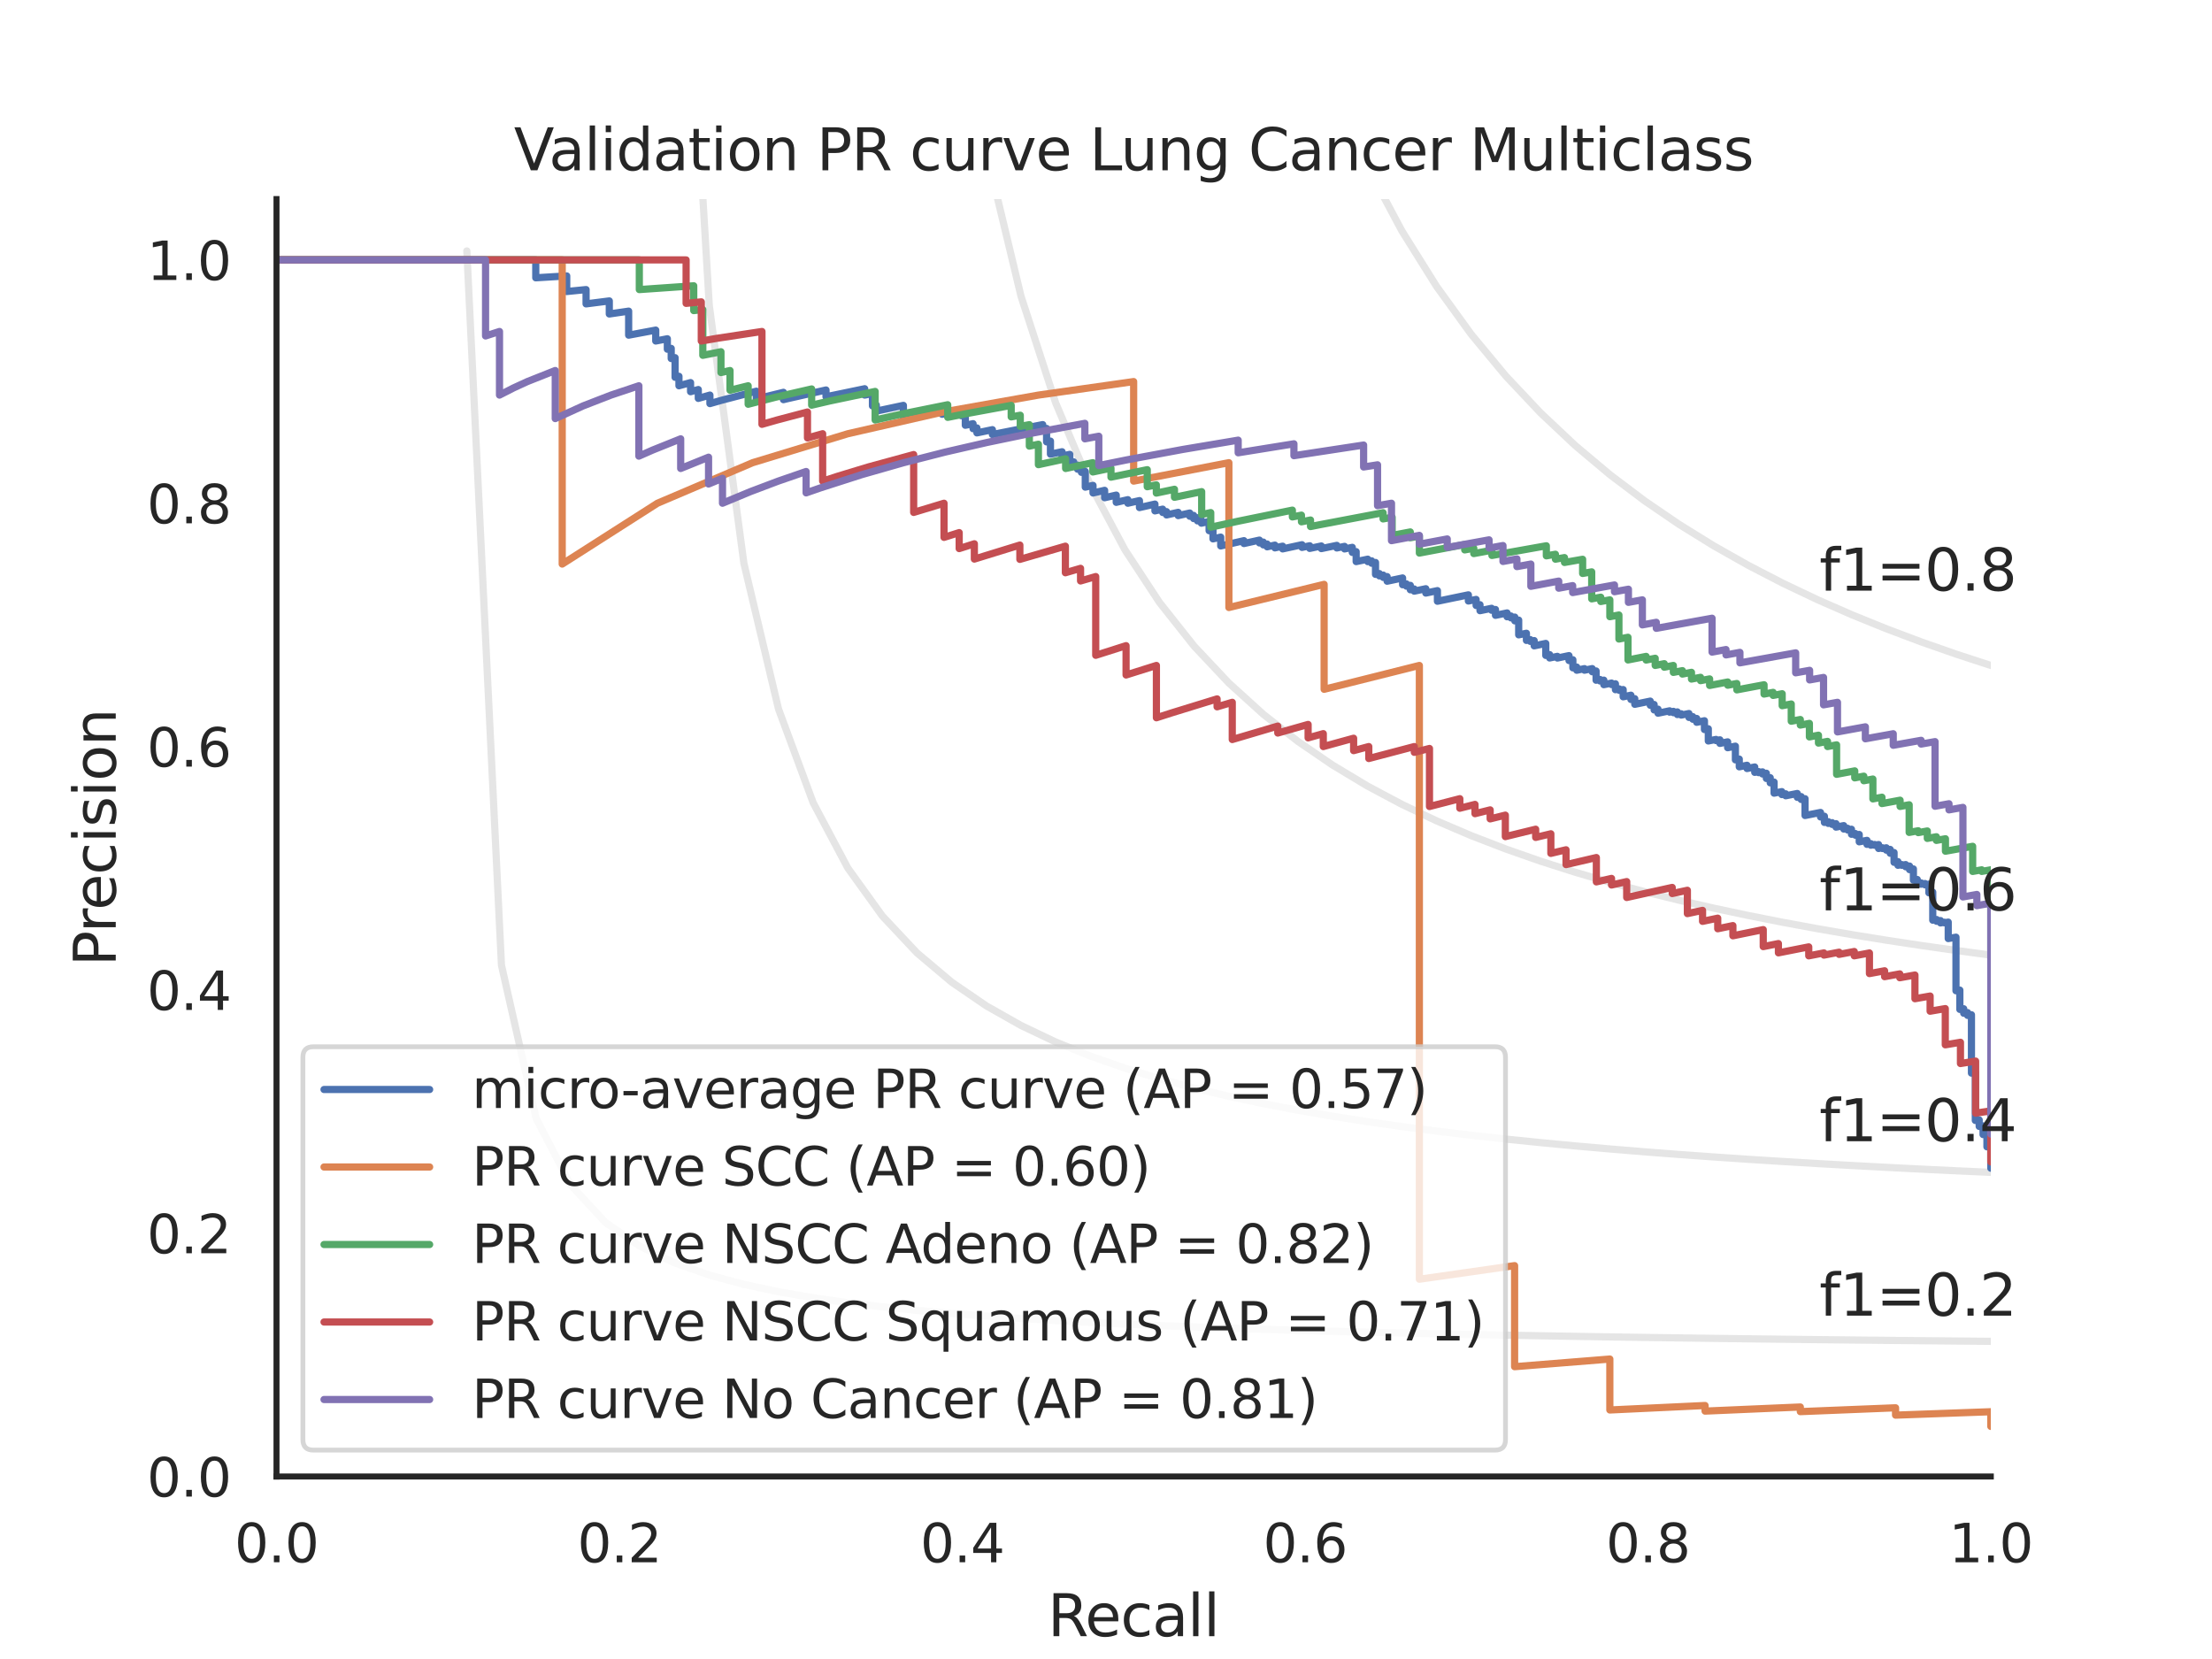 <?xml version="1.0" encoding="utf-8" standalone="no"?>
<!DOCTYPE svg PUBLIC "-//W3C//DTD SVG 1.1//EN"
  "http://www.w3.org/Graphics/SVG/1.1/DTD/svg11.dtd">
<svg xmlns:xlink="http://www.w3.org/1999/xlink" width="460.8pt" height="345.6pt" viewBox="0 0 460.8 345.6" xmlns="http://www.w3.org/2000/svg" version="1.1">
 <defs>
  <style type="text/css">*{stroke-linejoin: round; stroke-linecap: butt}</style>
 </defs>
 <g id="figure_1">
  <g id="patch_1">
   <path d="M 0 345.6 
L 460.8 345.6 
L 460.8 0 
L 0 0 
z
" style="fill: #ffffff"/>
  </g>
  <g id="axes_1">
   <g id="patch_2">
    <path d="M 57.6 307.584 
L 414.72 307.584 
L 414.72 41.472 
L 57.6 41.472 
z
" style="fill: #ffffff"/>
   </g>
   <g id="matplotlib.axis_1">
    <g id="xtick_1">
     <g id="text_1">
      <!-- 0.0 -->
      <g style="fill: #262626" transform="translate(48.853 325.442) scale(0.11 -0.11)">
       <defs>
        <path id="DejaVuSans-30" d="M 2034 4250 
Q 1547 4250 1301 3770 
Q 1056 3291 1056 2328 
Q 1056 1369 1301 889 
Q 1547 409 2034 409 
Q 2525 409 2770 889 
Q 3016 1369 3016 2328 
Q 3016 3291 2770 3770 
Q 2525 4250 2034 4250 
z
M 2034 4750 
Q 2819 4750 3233 4129 
Q 3647 3509 3647 2328 
Q 3647 1150 3233 529 
Q 2819 -91 2034 -91 
Q 1250 -91 836 529 
Q 422 1150 422 2328 
Q 422 3509 836 4129 
Q 1250 4750 2034 4750 
z
" transform="scale(0.016)"/>
        <path id="DejaVuSans-2e" d="M 684 794 
L 1344 794 
L 1344 0 
L 684 0 
L 684 794 
z
" transform="scale(0.016)"/>
       </defs>
       <use xlink:href="#DejaVuSans-30"/>
       <use xlink:href="#DejaVuSans-2e" x="63.623"/>
       <use xlink:href="#DejaVuSans-30" x="95.41"/>
      </g>
     </g>
    </g>
    <g id="xtick_2">
     <g id="text_2">
      <!-- 0.2 -->
      <g style="fill: #262626" transform="translate(120.277 325.442) scale(0.11 -0.11)">
       <defs>
        <path id="DejaVuSans-32" d="M 1228 531 
L 3431 531 
L 3431 0 
L 469 0 
L 469 531 
Q 828 903 1448 1529 
Q 2069 2156 2228 2338 
Q 2531 2678 2651 2914 
Q 2772 3150 2772 3378 
Q 2772 3750 2511 3984 
Q 2250 4219 1831 4219 
Q 1534 4219 1204 4116 
Q 875 4013 500 3803 
L 500 4441 
Q 881 4594 1212 4672 
Q 1544 4750 1819 4750 
Q 2544 4750 2975 4387 
Q 3406 4025 3406 3419 
Q 3406 3131 3298 2873 
Q 3191 2616 2906 2266 
Q 2828 2175 2409 1742 
Q 1991 1309 1228 531 
z
" transform="scale(0.016)"/>
       </defs>
       <use xlink:href="#DejaVuSans-30"/>
       <use xlink:href="#DejaVuSans-2e" x="63.623"/>
       <use xlink:href="#DejaVuSans-32" x="95.41"/>
      </g>
     </g>
    </g>
    <g id="xtick_3">
     <g id="text_3">
      <!-- 0.4 -->
      <g style="fill: #262626" transform="translate(191.701 325.442) scale(0.11 -0.11)">
       <defs>
        <path id="DejaVuSans-34" d="M 2419 4116 
L 825 1625 
L 2419 1625 
L 2419 4116 
z
M 2253 4666 
L 3047 4666 
L 3047 1625 
L 3713 1625 
L 3713 1100 
L 3047 1100 
L 3047 0 
L 2419 0 
L 2419 1100 
L 313 1100 
L 313 1709 
L 2253 4666 
z
" transform="scale(0.016)"/>
       </defs>
       <use xlink:href="#DejaVuSans-30"/>
       <use xlink:href="#DejaVuSans-2e" x="63.623"/>
       <use xlink:href="#DejaVuSans-34" x="95.41"/>
      </g>
     </g>
    </g>
    <g id="xtick_4">
     <g id="text_4">
      <!-- 0.6 -->
      <g style="fill: #262626" transform="translate(263.125 325.442) scale(0.11 -0.11)">
       <defs>
        <path id="DejaVuSans-36" d="M 2113 2584 
Q 1688 2584 1439 2293 
Q 1191 2003 1191 1497 
Q 1191 994 1439 701 
Q 1688 409 2113 409 
Q 2538 409 2786 701 
Q 3034 994 3034 1497 
Q 3034 2003 2786 2293 
Q 2538 2584 2113 2584 
z
M 3366 4563 
L 3366 3988 
Q 3128 4100 2886 4159 
Q 2644 4219 2406 4219 
Q 1781 4219 1451 3797 
Q 1122 3375 1075 2522 
Q 1259 2794 1537 2939 
Q 1816 3084 2150 3084 
Q 2853 3084 3261 2657 
Q 3669 2231 3669 1497 
Q 3669 778 3244 343 
Q 2819 -91 2113 -91 
Q 1303 -91 875 529 
Q 447 1150 447 2328 
Q 447 3434 972 4092 
Q 1497 4750 2381 4750 
Q 2619 4750 2861 4703 
Q 3103 4656 3366 4563 
z
" transform="scale(0.016)"/>
       </defs>
       <use xlink:href="#DejaVuSans-30"/>
       <use xlink:href="#DejaVuSans-2e" x="63.623"/>
       <use xlink:href="#DejaVuSans-36" x="95.41"/>
      </g>
     </g>
    </g>
    <g id="xtick_5">
     <g id="text_5">
      <!-- 0.8 -->
      <g style="fill: #262626" transform="translate(334.549 325.442) scale(0.11 -0.11)">
       <defs>
        <path id="DejaVuSans-38" d="M 2034 2216 
Q 1584 2216 1326 1975 
Q 1069 1734 1069 1313 
Q 1069 891 1326 650 
Q 1584 409 2034 409 
Q 2484 409 2743 651 
Q 3003 894 3003 1313 
Q 3003 1734 2745 1975 
Q 2488 2216 2034 2216 
z
M 1403 2484 
Q 997 2584 770 2862 
Q 544 3141 544 3541 
Q 544 4100 942 4425 
Q 1341 4750 2034 4750 
Q 2731 4750 3128 4425 
Q 3525 4100 3525 3541 
Q 3525 3141 3298 2862 
Q 3072 2584 2669 2484 
Q 3125 2378 3379 2068 
Q 3634 1759 3634 1313 
Q 3634 634 3220 271 
Q 2806 -91 2034 -91 
Q 1263 -91 848 271 
Q 434 634 434 1313 
Q 434 1759 690 2068 
Q 947 2378 1403 2484 
z
M 1172 3481 
Q 1172 3119 1398 2916 
Q 1625 2713 2034 2713 
Q 2441 2713 2670 2916 
Q 2900 3119 2900 3481 
Q 2900 3844 2670 4047 
Q 2441 4250 2034 4250 
Q 1625 4250 1398 4047 
Q 1172 3844 1172 3481 
z
" transform="scale(0.016)"/>
       </defs>
       <use xlink:href="#DejaVuSans-30"/>
       <use xlink:href="#DejaVuSans-2e" x="63.623"/>
       <use xlink:href="#DejaVuSans-38" x="95.41"/>
      </g>
     </g>
    </g>
    <g id="xtick_6">
     <g id="text_6">
      <!-- 1.0 -->
      <g style="fill: #262626" transform="translate(405.973 325.442) scale(0.11 -0.11)">
       <defs>
        <path id="DejaVuSans-31" d="M 794 531 
L 1825 531 
L 1825 4091 
L 703 3866 
L 703 4441 
L 1819 4666 
L 2450 4666 
L 2450 531 
L 3481 531 
L 3481 0 
L 794 0 
L 794 531 
z
" transform="scale(0.016)"/>
       </defs>
       <use xlink:href="#DejaVuSans-31"/>
       <use xlink:href="#DejaVuSans-2e" x="63.623"/>
       <use xlink:href="#DejaVuSans-30" x="95.41"/>
      </g>
     </g>
    </g>
    <g id="text_7">
     <!-- Recall -->
     <g style="fill: #262626" transform="translate(218.259 340.848) scale(0.12 -0.12)">
      <defs>
       <path id="DejaVuSans-52" d="M 2841 2188 
Q 3044 2119 3236 1894 
Q 3428 1669 3622 1275 
L 4263 0 
L 3584 0 
L 2988 1197 
Q 2756 1666 2539 1819 
Q 2322 1972 1947 1972 
L 1259 1972 
L 1259 0 
L 628 0 
L 628 4666 
L 2053 4666 
Q 2853 4666 3247 4331 
Q 3641 3997 3641 3322 
Q 3641 2881 3436 2590 
Q 3231 2300 2841 2188 
z
M 1259 4147 
L 1259 2491 
L 2053 2491 
Q 2509 2491 2742 2702 
Q 2975 2913 2975 3322 
Q 2975 3731 2742 3939 
Q 2509 4147 2053 4147 
L 1259 4147 
z
" transform="scale(0.016)"/>
       <path id="DejaVuSans-65" d="M 3597 1894 
L 3597 1613 
L 953 1613 
Q 991 1019 1311 708 
Q 1631 397 2203 397 
Q 2534 397 2845 478 
Q 3156 559 3463 722 
L 3463 178 
Q 3153 47 2828 -22 
Q 2503 -91 2169 -91 
Q 1331 -91 842 396 
Q 353 884 353 1716 
Q 353 2575 817 3079 
Q 1281 3584 2069 3584 
Q 2775 3584 3186 3129 
Q 3597 2675 3597 1894 
z
M 3022 2063 
Q 3016 2534 2758 2815 
Q 2500 3097 2075 3097 
Q 1594 3097 1305 2825 
Q 1016 2553 972 2059 
L 3022 2063 
z
" transform="scale(0.016)"/>
       <path id="DejaVuSans-63" d="M 3122 3366 
L 3122 2828 
Q 2878 2963 2633 3030 
Q 2388 3097 2138 3097 
Q 1578 3097 1268 2742 
Q 959 2388 959 1747 
Q 959 1106 1268 751 
Q 1578 397 2138 397 
Q 2388 397 2633 464 
Q 2878 531 3122 666 
L 3122 134 
Q 2881 22 2623 -34 
Q 2366 -91 2075 -91 
Q 1284 -91 818 406 
Q 353 903 353 1747 
Q 353 2603 823 3093 
Q 1294 3584 2113 3584 
Q 2378 3584 2631 3529 
Q 2884 3475 3122 3366 
z
" transform="scale(0.016)"/>
       <path id="DejaVuSans-61" d="M 2194 1759 
Q 1497 1759 1228 1600 
Q 959 1441 959 1056 
Q 959 750 1161 570 
Q 1363 391 1709 391 
Q 2188 391 2477 730 
Q 2766 1069 2766 1631 
L 2766 1759 
L 2194 1759 
z
M 3341 1997 
L 3341 0 
L 2766 0 
L 2766 531 
Q 2569 213 2275 61 
Q 1981 -91 1556 -91 
Q 1019 -91 701 211 
Q 384 513 384 1019 
Q 384 1609 779 1909 
Q 1175 2209 1959 2209 
L 2766 2209 
L 2766 2266 
Q 2766 2663 2505 2880 
Q 2244 3097 1772 3097 
Q 1472 3097 1187 3025 
Q 903 2953 641 2809 
L 641 3341 
Q 956 3463 1253 3523 
Q 1550 3584 1831 3584 
Q 2591 3584 2966 3190 
Q 3341 2797 3341 1997 
z
" transform="scale(0.016)"/>
       <path id="DejaVuSans-6c" d="M 603 4863 
L 1178 4863 
L 1178 0 
L 603 0 
L 603 4863 
z
" transform="scale(0.016)"/>
      </defs>
      <use xlink:href="#DejaVuSans-52"/>
      <use xlink:href="#DejaVuSans-65" x="64.982"/>
      <use xlink:href="#DejaVuSans-63" x="126.506"/>
      <use xlink:href="#DejaVuSans-61" x="181.486"/>
      <use xlink:href="#DejaVuSans-6c" x="242.766"/>
      <use xlink:href="#DejaVuSans-6c" x="270.549"/>
     </g>
    </g>
   </g>
   <g id="matplotlib.axis_2">
    <g id="ytick_1">
     <g id="text_8">
      <!-- 0.0 -->
      <g style="fill: #262626" transform="translate(30.607 311.763) scale(0.11 -0.11)">
       <use xlink:href="#DejaVuSans-30"/>
       <use xlink:href="#DejaVuSans-2e" x="63.623"/>
       <use xlink:href="#DejaVuSans-30" x="95.41"/>
      </g>
     </g>
    </g>
    <g id="ytick_2">
     <g id="text_9">
      <!-- 0.2 -->
      <g style="fill: #262626" transform="translate(30.607 261.075) scale(0.11 -0.11)">
       <use xlink:href="#DejaVuSans-30"/>
       <use xlink:href="#DejaVuSans-2e" x="63.623"/>
       <use xlink:href="#DejaVuSans-32" x="95.41"/>
      </g>
     </g>
    </g>
    <g id="ytick_3">
     <g id="text_10">
      <!-- 0.4 -->
      <g style="fill: #262626" transform="translate(30.607 210.387) scale(0.11 -0.11)">
       <use xlink:href="#DejaVuSans-30"/>
       <use xlink:href="#DejaVuSans-2e" x="63.623"/>
       <use xlink:href="#DejaVuSans-34" x="95.41"/>
      </g>
     </g>
    </g>
    <g id="ytick_4">
     <g id="text_11">
      <!-- 0.6 -->
      <g style="fill: #262626" transform="translate(30.607 159.699) scale(0.11 -0.11)">
       <use xlink:href="#DejaVuSans-30"/>
       <use xlink:href="#DejaVuSans-2e" x="63.623"/>
       <use xlink:href="#DejaVuSans-36" x="95.41"/>
      </g>
     </g>
    </g>
    <g id="ytick_5">
     <g id="text_12">
      <!-- 0.8 -->
      <g style="fill: #262626" transform="translate(30.607 109.011) scale(0.11 -0.11)">
       <use xlink:href="#DejaVuSans-30"/>
       <use xlink:href="#DejaVuSans-2e" x="63.623"/>
       <use xlink:href="#DejaVuSans-38" x="95.41"/>
      </g>
     </g>
    </g>
    <g id="ytick_6">
     <g id="text_13">
      <!-- 1.0 -->
      <g style="fill: #262626" transform="translate(30.607 58.323) scale(0.11 -0.11)">
       <use xlink:href="#DejaVuSans-31"/>
       <use xlink:href="#DejaVuSans-2e" x="63.623"/>
       <use xlink:href="#DejaVuSans-30" x="95.41"/>
      </g>
     </g>
    </g>
    <g id="text_14">
     <!-- Precision -->
     <g style="fill: #262626" transform="translate(24.111 201.296) rotate(-90) scale(0.12 -0.12)">
      <defs>
       <path id="DejaVuSans-50" d="M 1259 4147 
L 1259 2394 
L 2053 2394 
Q 2494 2394 2734 2622 
Q 2975 2850 2975 3272 
Q 2975 3691 2734 3919 
Q 2494 4147 2053 4147 
L 1259 4147 
z
M 628 4666 
L 2053 4666 
Q 2838 4666 3239 4311 
Q 3641 3956 3641 3272 
Q 3641 2581 3239 2228 
Q 2838 1875 2053 1875 
L 1259 1875 
L 1259 0 
L 628 0 
L 628 4666 
z
" transform="scale(0.016)"/>
       <path id="DejaVuSans-72" d="M 2631 2963 
Q 2534 3019 2420 3045 
Q 2306 3072 2169 3072 
Q 1681 3072 1420 2755 
Q 1159 2438 1159 1844 
L 1159 0 
L 581 0 
L 581 3500 
L 1159 3500 
L 1159 2956 
Q 1341 3275 1631 3429 
Q 1922 3584 2338 3584 
Q 2397 3584 2469 3576 
Q 2541 3569 2628 3553 
L 2631 2963 
z
" transform="scale(0.016)"/>
       <path id="DejaVuSans-69" d="M 603 3500 
L 1178 3500 
L 1178 0 
L 603 0 
L 603 3500 
z
M 603 4863 
L 1178 4863 
L 1178 4134 
L 603 4134 
L 603 4863 
z
" transform="scale(0.016)"/>
       <path id="DejaVuSans-73" d="M 2834 3397 
L 2834 2853 
Q 2591 2978 2328 3040 
Q 2066 3103 1784 3103 
Q 1356 3103 1142 2972 
Q 928 2841 928 2578 
Q 928 2378 1081 2264 
Q 1234 2150 1697 2047 
L 1894 2003 
Q 2506 1872 2764 1633 
Q 3022 1394 3022 966 
Q 3022 478 2636 193 
Q 2250 -91 1575 -91 
Q 1294 -91 989 -36 
Q 684 19 347 128 
L 347 722 
Q 666 556 975 473 
Q 1284 391 1588 391 
Q 1994 391 2212 530 
Q 2431 669 2431 922 
Q 2431 1156 2273 1281 
Q 2116 1406 1581 1522 
L 1381 1569 
Q 847 1681 609 1914 
Q 372 2147 372 2553 
Q 372 3047 722 3315 
Q 1072 3584 1716 3584 
Q 2034 3584 2315 3537 
Q 2597 3491 2834 3397 
z
" transform="scale(0.016)"/>
       <path id="DejaVuSans-6f" d="M 1959 3097 
Q 1497 3097 1228 2736 
Q 959 2375 959 1747 
Q 959 1119 1226 758 
Q 1494 397 1959 397 
Q 2419 397 2687 759 
Q 2956 1122 2956 1747 
Q 2956 2369 2687 2733 
Q 2419 3097 1959 3097 
z
M 1959 3584 
Q 2709 3584 3137 3096 
Q 3566 2609 3566 1747 
Q 3566 888 3137 398 
Q 2709 -91 1959 -91 
Q 1206 -91 779 398 
Q 353 888 353 1747 
Q 353 2609 779 3096 
Q 1206 3584 1959 3584 
z
" transform="scale(0.016)"/>
       <path id="DejaVuSans-6e" d="M 3513 2113 
L 3513 0 
L 2938 0 
L 2938 2094 
Q 2938 2591 2744 2837 
Q 2550 3084 2163 3084 
Q 1697 3084 1428 2787 
Q 1159 2491 1159 1978 
L 1159 0 
L 581 0 
L 581 3500 
L 1159 3500 
L 1159 2956 
Q 1366 3272 1645 3428 
Q 1925 3584 2291 3584 
Q 2894 3584 3203 3211 
Q 3513 2838 3513 2113 
z
" transform="scale(0.016)"/>
      </defs>
      <use xlink:href="#DejaVuSans-50"/>
      <use xlink:href="#DejaVuSans-72" x="58.553"/>
      <use xlink:href="#DejaVuSans-65" x="97.416"/>
      <use xlink:href="#DejaVuSans-63" x="158.939"/>
      <use xlink:href="#DejaVuSans-69" x="213.92"/>
      <use xlink:href="#DejaVuSans-73" x="241.703"/>
      <use xlink:href="#DejaVuSans-69" x="293.803"/>
      <use xlink:href="#DejaVuSans-6f" x="321.586"/>
      <use xlink:href="#DejaVuSans-6e" x="382.768"/>
     </g>
    </g>
   </g>
   <g id="line2d_1">
    <path d="M 97.248 52.267 
L 104.463 201.073 
L 111.678 232.96 
L 118.893 246.859 
L 126.109 254.643 
L 133.324 259.62 
L 140.539 263.076 
L 147.755 265.615 
L 154.97 267.561 
L 162.185 269.099 
L 169.4 270.345 
L 176.616 271.375 
L 183.831 272.241 
L 191.046 272.979 
L 198.262 273.616 
L 205.477 274.171 
L 212.692 274.658 
L 219.907 275.091 
L 227.123 275.476 
L 234.338 275.822 
L 241.553 276.135 
L 248.769 276.418 
L 255.984 276.676 
L 263.199 276.912 
L 270.414 277.129 
L 277.63 277.33 
L 284.845 277.515 
L 292.06 277.686 
L 299.275 277.846 
L 306.491 277.994 
L 313.706 278.133 
L 320.921 278.264 
L 328.137 278.386 
L 335.352 278.501 
L 342.567 278.609 
L 349.782 278.711 
L 356.998 278.808 
L 364.213 278.899 
L 371.428 278.986 
L 378.644 279.068 
L 385.859 279.146 
L 393.074 279.221 
L 400.289 279.292 
L 407.505 279.359 
L 414.72 279.424 
" clip-path="url(#pa94b748bec)" style="fill: none; stroke: #808080; stroke-opacity: 0.2; stroke-width: 1.5; stroke-linecap: round"/>
   </g>
   <g id="line2d_2">
    <path d="M 143.905 -1 
L 147.755 63.611 
L 154.97 117.362 
L 162.185 147.722 
L 169.4 167.231 
L 176.616 180.825 
L 183.831 190.84 
L 191.046 198.524 
L 198.262 204.607 
L 205.477 209.542 
L 212.692 213.626 
L 219.907 217.061 
L 227.123 219.991 
L 234.338 222.519 
L 241.553 224.724 
L 248.769 226.662 
L 255.984 228.38 
L 263.199 229.914 
L 270.414 231.291 
L 277.63 232.534 
L 284.845 233.662 
L 292.06 234.69 
L 299.275 235.631 
L 306.491 236.496 
L 313.706 237.293 
L 320.921 238.03 
L 328.137 238.714 
L 335.352 239.349 
L 342.567 239.942 
L 349.782 240.496 
L 356.998 241.015 
L 364.213 241.503 
L 371.428 241.961 
L 378.644 242.393 
L 385.859 242.8 
L 393.074 243.185 
L 400.289 243.55 
L 407.505 243.896 
L 414.72 244.224 
" clip-path="url(#pa94b748bec)" style="fill: none; stroke: #808080; stroke-opacity: 0.2; stroke-width: 1.5; stroke-linecap: round"/>
   </g>
   <g id="line2d_3">
    <path d="M 200.009 -1 
L 205.477 31.611 
L 212.692 61.693 
L 219.907 83.907 
L 227.123 100.983 
L 234.338 114.518 
L 241.553 125.511 
L 248.769 134.616 
L 255.984 142.281 
L 263.199 148.823 
L 270.414 154.471 
L 277.63 159.398 
L 284.845 163.732 
L 292.06 167.575 
L 299.275 171.006 
L 306.491 174.088 
L 313.706 176.871 
L 320.921 179.398 
L 328.137 181.701 
L 335.352 183.809 
L 342.567 185.746 
L 349.782 187.532 
L 356.998 189.184 
L 364.213 190.716 
L 371.428 192.142 
L 378.644 193.471 
L 385.859 194.714 
L 393.074 195.878 
L 400.289 196.971 
L 407.505 197.998 
L 414.72 198.967 
" clip-path="url(#pa94b748bec)" style="fill: none; stroke: #808080; stroke-opacity: 0.2; stroke-width: 1.5; stroke-linecap: round"/>
   </g>
   <g id="line2d_4">
    <path d="M 270.344 -1 
L 270.414 -0.768 
L 277.63 18.581 
L 284.845 34.622 
L 292.06 48.136 
L 299.275 59.676 
L 306.491 69.647 
L 313.706 78.346 
L 320.921 86.004 
L 328.137 92.796 
L 335.352 98.862 
L 342.567 104.312 
L 349.782 109.235 
L 356.998 113.705 
L 364.213 117.78 
L 371.428 121.512 
L 378.644 124.941 
L 385.859 128.104 
L 393.074 131.029 
L 400.289 133.744 
L 407.505 136.269 
L 414.72 138.624 
" clip-path="url(#pa94b748bec)" style="fill: none; stroke: #808080; stroke-opacity: 0.2; stroke-width: 1.5; stroke-linecap: round"/>
   </g>
   <g id="line2d_5">
    <path d="M 414.72 243.354 
L 414.72 238.789 
L 413.914 238.902 
L 413.914 238.818 
L 413.914 236.233 
L 413.108 236.349 
L 413.108 236.259 
L 413.108 234.534 
L 412.302 234.652 
L 412.302 234.556 
L 412.302 233.291 
L 411.495 233.411 
L 411.495 233.312 
L 411.495 223.424 
L 410.689 223.552 
L 410.689 223.488 
L 410.689 211.391 
L 409.883 211.527 
L 409.883 211.444 
L 409.883 210.941 
L 409.077 211.078 
L 409.077 210.993 
L 409.077 210.141 
L 408.271 210.279 
L 408.271 210.193 
L 408.271 206.255 
L 407.465 206.395 
L 407.465 206.301 
L 407.465 195.232 
L 405.852 195.52 
L 405.852 192.092 
L 405.046 192.238 
L 405.046 192.116 
L 404.24 192.262 
L 404.24 191.772 
L 403.434 191.918 
L 403.434 191.548 
L 402.628 191.695 
L 402.628 185.842 
L 401.822 185.99 
L 401.822 184.187 
L 401.016 184.336 
L 401.016 184.054 
L 400.209 184.203 
L 400.209 183.919 
L 399.403 184.068 
L 399.403 183.211 
L 398.597 183.36 
L 398.597 181.014 
L 397.791 181.164 
L 397.791 180.412 
L 396.985 180.562 
L 396.985 180.107 
L 396.179 180.258 
L 396.179 180.105 
L 395.373 180.256 
L 395.373 179.488 
L 394.567 179.64 
L 394.567 177.599 
L 393.76 177.75 
L 393.76 176.948 
L 392.954 177.1 
L 392.954 176.614 
L 392.148 176.766 
L 392.148 176.603 
L 391.342 176.756 
L 391.342 175.935 
L 390.536 176.088 
L 390.536 175.923 
L 389.73 176.076 
L 389.73 175.744 
L 388.924 175.898 
L 388.924 175.06 
L 387.311 175.368 
L 387.311 173.833 
L 386.505 173.988 
L 386.505 173.642 
L 385.699 173.797 
L 385.699 172.747 
L 384.893 172.903 
L 384.893 172.549 
L 384.087 172.705 
L 384.087 171.992 
L 382.474 172.304 
L 382.474 171.584 
L 381.668 171.74 
L 381.668 171.377 
L 380.862 171.534 
L 380.862 171.169 
L 380.056 171.326 
L 380.056 170.032 
L 379.25 170.189 
L 379.25 169.249 
L 376.025 169.883 
L 376.025 166.387 
L 375.219 166.545 
L 375.219 165.945 
L 374.413 166.104 
L 374.413 165.296 
L 371.995 165.774 
L 371.995 165.366 
L 371.188 165.526 
L 371.188 164.909 
L 369.576 165.231 
L 369.576 162.921 
L 368.77 163.082 
L 368.77 162.007 
L 367.964 162.168 
L 367.964 161.076 
L 367.158 161.237 
L 367.158 160.795 
L 366.352 160.956 
L 366.352 160.734 
L 365.545 160.896 
L 365.545 159.776 
L 363.933 160.1 
L 363.933 159.419 
L 362.321 159.744 
L 362.321 158.13 
L 361.515 158.292 
L 361.515 155.439 
L 359.902 155.763 
L 359.902 154.541 
L 358.29 154.865 
L 358.29 154.121 
L 357.484 154.284 
L 357.484 154.034 
L 355.872 154.36 
L 355.872 151.815 
L 355.066 151.978 
L 355.066 150.144 
L 353.453 150.468 
L 353.453 149.668 
L 352.647 149.831 
L 352.647 149.292 
L 351.841 149.455 
L 351.841 148.64 
L 350.229 148.966 
L 350.229 148.692 
L 349.423 148.855 
L 349.423 148.304 
L 348.617 148.468 
L 348.617 148.191 
L 347.81 148.355 
L 347.81 148.076 
L 345.392 148.572 
L 345.392 147.729 
L 344.586 147.894 
L 344.586 146.756 
L 343.78 146.921 
L 343.78 146.056 
L 340.555 146.721 
L 340.555 145.549 
L 339.749 145.715 
L 339.749 144.824 
L 338.137 145.158 
L 338.137 143.649 
L 337.331 143.816 
L 337.331 143.51 
L 336.524 143.677 
L 336.524 142.442 
L 335.718 142.609 
L 335.718 142.297 
L 334.106 142.632 
L 334.106 141.687 
L 333.3 141.855 
L 333.3 141.537 
L 332.494 141.705 
L 332.494 139.772 
L 331.688 139.939 
L 331.688 139.284 
L 330.075 139.618 
L 330.075 139.288 
L 328.463 139.624 
L 328.463 138.959 
L 327.657 139.127 
L 327.657 137.439 
L 326.851 137.606 
L 326.851 136.576 
L 324.432 137.079 
L 324.432 136.731 
L 322.82 137.069 
L 322.82 136.369 
L 322.014 136.538 
L 322.014 134.038 
L 319.595 134.542 
L 319.595 133.444 
L 318.789 133.612 
L 318.789 133.243 
L 317.983 133.411 
L 317.983 131.916 
L 316.371 132.252 
L 316.371 129.176 
L 315.565 129.34 
L 315.565 128.554 
L 314.759 128.718 
L 314.759 128.322 
L 313.953 128.486 
L 313.953 127.687 
L 311.534 128.183 
L 311.534 126.965 
L 310.728 127.13 
L 310.728 126.72 
L 308.31 127.218 
L 308.31 125.971 
L 307.503 126.137 
L 307.503 124.871 
L 305.891 125.202 
L 305.891 123.915 
L 299.442 125.253 
L 299.442 123.04 
L 297.024 123.546 
L 297.024 122.641 
L 294.605 123.15 
L 294.605 122.692 
L 293.799 122.863 
L 293.799 121.939 
L 292.993 122.109 
L 292.993 121.643 
L 292.187 121.813 
L 292.187 120.399 
L 288.962 121.078 
L 288.962 120.117 
L 288.156 120.287 
L 288.156 119.802 
L 287.35 119.973 
L 287.35 119.484 
L 286.544 119.655 
L 286.544 117.169 
L 285.738 117.336 
L 285.738 116.83 
L 284.931 116.997 
L 284.931 116.488 
L 282.513 116.992 
L 282.513 114.914 
L 281.707 115.08 
L 281.707 114.023 
L 280.095 114.354 
L 280.095 113.818 
L 278.482 114.151 
L 278.482 113.61 
L 275.258 114.282 
L 275.258 113.735 
L 272.839 114.245 
L 272.839 113.692 
L 271.227 114.035 
L 271.227 113.475 
L 267.196 114.345 
L 267.196 113.777 
L 265.584 114.13 
L 265.584 113.556 
L 263.972 113.91 
L 263.972 113.331 
L 263.166 113.508 
L 263.166 112.924 
L 262.36 113.101 
L 262.36 112.512 
L 259.135 113.228 
L 259.135 112.63 
L 254.298 113.73 
L 254.298 111.89 
L 252.686 112.258 
L 252.686 110.373 
L 251.88 110.555 
L 251.88 108.629 
L 250.267 108.987 
L 250.267 108.333 
L 249.461 108.512 
L 249.461 107.853 
L 248.655 108.032 
L 248.655 107.366 
L 247.849 107.544 
L 247.849 106.873 
L 245.431 107.409 
L 245.431 106.728 
L 243.012 107.271 
L 243.012 106.58 
L 242.206 106.761 
L 242.206 106.064 
L 240.594 106.427 
L 240.594 105.01 
L 237.369 105.737 
L 237.369 104.285 
L 234.951 104.832 
L 234.951 104.092 
L 232.532 104.645 
L 232.532 103.136 
L 230.114 103.689 
L 230.114 102.144 
L 227.696 102.696 
L 227.696 101.114 
L 226.083 101.479 
L 226.083 98.221 
L 225.277 98.395 
L 225.277 97.562 
L 224.471 97.736 
L 224.471 96.893 
L 223.665 97.065 
L 223.665 96.213 
L 222.859 96.384 
L 222.859 94.653 
L 221.246 94.988 
L 221.246 94.105 
L 218.828 94.609 
L 218.828 91.89 
L 218.022 92.052 
L 218.022 89.253 
L 217.216 89.405 
L 217.216 88.452 
L 206.736 90.517 
L 206.736 89.508 
L 203.511 90.178 
L 203.511 89.143 
L 202.705 89.31 
L 202.705 88.261 
L 201.093 88.592 
L 201.093 86.445 
L 200.287 86.604 
L 200.287 85.51 
L 196.256 86.306 
L 196.256 85.177 
L 188.195 86.846 
L 188.195 84.447 
L 182.552 85.645 
L 182.552 84.384 
L 181.746 84.557 
L 181.746 81.978 
L 180.133 82.304 
L 180.133 80.979 
L 172.072 82.656 
L 172.072 81.241 
L 164.01 83.06 
L 163.204 83.255 
L 163.204 81.729 
L 157.561 83.109 
L 157.561 81.494 
L 150.306 83.387 
L 147.888 84.078 
L 147.888 82.304 
L 145.469 82.991 
L 145.469 81.15 
L 143.857 81.6 
L 143.857 79.701 
L 141.439 80.362 
L 141.439 78.386 
L 140.632 78.599 
L 140.632 74.51 
L 139.826 74.693 
L 139.826 72.576 
L 139.02 72.745 
L 139.02 70.571 
L 136.602 71.04 
L 136.602 68.766 
L 130.959 69.821 
L 130.959 64.815 
L 126.928 65.408 
L 126.928 62.687 
L 122.091 63.304 
L 122.091 60.325 
L 118.06 60.727 
L 118.06 57.479 
L 111.611 57.871 
L 111.611 54.144 
L 57.6 54.144 
L 57.6 54.144 
" clip-path="url(#pa94b748bec)" style="fill: none; stroke: #4c72b0; stroke-width: 1.5; stroke-linecap: round"/>
   </g>
   <g id="line2d_6">
    <path d="M 414.72 297.145 
L 414.72 294.087 
L 394.88 294.799 
L 394.88 294.723 
L 394.88 293.27 
L 375.04 294.067 
L 375.04 293.976 
L 375.04 293.102 
L 355.2 293.958 
L 355.2 293.86 
L 355.2 292.792 
L 335.36 293.724 
L 335.36 293.615 
L 335.36 283.114 
L 315.52 284.704 
L 315.52 263.654 
L 295.68 266.486 
L 295.68 138.624 
L 275.84 143.593 
L 275.84 121.728 
L 256 126.555 
L 256 96.384 
L 236.16 100.224 
L 236.16 79.488 
L 216.32 82.304 
L 196.48 85.824 
L 176.64 90.35 
L 156.8 96.384 
L 136.96 104.832 
L 117.12 117.504 
L 117.12 54.144 
L 57.6 54.144 
L 57.6 54.144 
" clip-path="url(#pa94b748bec)" style="fill: none; stroke: #dd8452; stroke-width: 1.5; stroke-linecap: round"/>
   </g>
   <g id="line2d_7">
    <path d="M 414.72 197.973 
L 414.72 181.198 
L 412.83 181.534 
L 412.83 181.2 
L 410.941 181.538 
L 410.941 176.301 
L 405.272 177.324 
L 405.272 174.727 
L 403.383 175.071 
L 403.383 174.31 
L 401.493 174.656 
L 401.493 173.106 
L 399.604 173.453 
L 399.604 173.06 
L 397.714 173.41 
L 397.714 167.648 
L 395.825 167.997 
L 395.825 166.697 
L 392.046 167.4 
L 392.046 166.073 
L 390.156 166.428 
L 390.156 162.289 
L 388.267 162.643 
L 388.267 161.689 
L 386.377 162.044 
L 386.377 160.589 
L 382.598 161.303 
L 382.598 155.166 
L 380.709 155.52 
L 380.709 154.445 
L 378.819 154.801 
L 378.819 153.158 
L 376.93 153.514 
L 376.93 150.693 
L 375.04 151.048 
L 375.04 149.888 
L 373.15 150.244 
L 373.15 146.654 
L 371.261 147.008 
L 371.261 144.518 
L 369.371 144.87 
L 369.371 144.234 
L 367.482 144.587 
L 367.482 142.647 
L 361.813 143.713 
L 361.813 142.386 
L 359.924 142.745 
L 359.924 142.072 
L 356.145 142.796 
L 356.145 141.428 
L 354.255 141.792 
L 354.255 141.098 
L 352.366 141.464 
L 352.366 140.056 
L 350.476 140.421 
L 350.476 139.707 
L 348.587 140.074 
L 348.587 138.624 
L 346.697 138.991 
L 346.697 138.255 
L 344.808 138.624 
L 344.808 137.129 
L 342.918 137.498 
L 342.918 136.738 
L 339.139 137.482 
L 339.139 132.757 
L 337.25 133.123 
L 337.25 128.115 
L 335.36 128.47 
L 335.36 124.958 
L 333.47 125.307 
L 333.47 124.405 
L 331.581 124.754 
L 331.581 119.129 
L 329.691 119.464 
L 329.691 116.509 
L 325.912 117.169 
L 325.912 116.156 
L 324.023 116.488 
L 324.023 115.46 
L 322.133 115.792 
L 322.133 113.695 
L 310.796 115.714 
L 310.796 114.624 
L 307.017 115.319 
L 307.017 114.208 
L 305.128 114.557 
L 305.128 113.428 
L 295.68 115.214 
L 295.68 111.673 
L 293.79 112.028 
L 293.79 110.814 
L 290.011 111.527 
L 290.011 107.756 
L 288.122 108.102 
L 288.122 106.807 
L 274.895 109.315 
L 273.006 109.692 
L 273.006 108.328 
L 271.116 108.704 
L 271.116 107.313 
L 269.227 107.688 
L 269.227 106.27 
L 257.89 108.587 
L 252.221 109.824 
L 252.221 106.782 
L 250.331 107.19 
L 250.331 102.418 
L 244.663 103.596 
L 244.663 101.924 
L 240.884 102.72 
L 240.884 100.998 
L 238.994 101.396 
L 238.994 97.841 
L 231.436 99.401 
L 231.436 97.526 
L 227.657 98.322 
L 227.657 96.384 
L 221.989 97.591 
L 221.989 95.572 
L 216.32 96.802 
L 216.32 92.544 
L 214.43 92.936 
L 214.43 88.464 
L 212.541 88.825 
L 212.541 86.498 
L 210.651 86.846 
L 210.651 84.447 
L 201.204 86.188 
L 197.425 86.942 
L 197.425 84.315 
L 187.977 86.225 
L 182.309 87.491 
L 182.309 81.543 
L 172.861 83.528 
L 169.082 84.405 
L 169.082 81.024 
L 161.524 82.758 
L 155.855 84.213 
L 155.855 80.362 
L 152.076 81.298 
L 152.076 77.184 
L 150.187 77.611 
L 150.187 73.272 
L 146.408 74.022 
L 146.408 64.488 
L 144.518 64.704 
L 144.518 59.536 
L 133.181 60.325 
L 133.181 54.144 
L 57.6 54.144 
L 57.6 54.144 
" clip-path="url(#pa94b748bec)" style="fill: none; stroke: #55a868; stroke-width: 1.5; stroke-linecap: round"/>
   </g>
   <g id="line2d_8">
    <path d="M 414.72 242.049 
L 414.72 231.417 
L 411.56 231.89 
L 411.56 221.044 
L 408.399 221.554 
L 408.399 217.128 
L 405.239 217.654 
L 405.239 210.107 
L 402.079 210.654 
L 402.079 207.494 
L 398.918 208.051 
L 398.918 203.113 
L 395.758 203.683 
L 395.758 202.881 
L 392.598 203.457 
L 392.598 202.232 
L 389.437 202.815 
L 389.437 198.522 
L 386.277 199.116 
L 386.277 198.216 
L 383.116 198.816 
L 383.116 198.361 
L 379.956 198.967 
L 379.956 198.509 
L 376.796 199.12 
L 376.796 197.25 
L 370.475 198.495 
L 370.475 196.564 
L 367.315 197.197 
L 367.315 193.652 
L 360.994 194.944 
L 360.994 192.819 
L 357.834 193.476 
L 357.834 191.271 
L 354.673 191.937 
L 354.673 189.647 
L 351.513 190.321 
L 351.513 185.46 
L 348.353 186.144 
L 348.353 184.866 
L 338.872 186.963 
L 338.872 183.649 
L 335.711 184.365 
L 335.711 182.988 
L 332.551 183.712 
L 332.551 178.641 
L 326.23 180.114 
L 326.23 177.024 
L 323.07 177.773 
L 323.07 173.691 
L 319.909 174.448 
L 319.909 172.741 
L 313.589 174.281 
L 313.589 169.808 
L 310.428 170.589 
L 310.428 168.713 
L 307.268 169.503 
L 307.268 167.572 
L 304.108 168.37 
L 304.108 166.382 
L 297.787 168.008 
L 297.787 155.919 
L 294.627 156.727 
L 294.627 155.52 
L 285.145 158.013 
L 285.145 155.52 
L 281.985 156.372 
L 281.985 153.787 
L 275.664 155.52 
L 275.664 152.829 
L 272.504 153.71 
L 272.504 150.912 
L 266.183 152.704 
L 266.183 151.257 
L 256.702 154.058 
L 256.702 146.304 
L 253.542 147.244 
L 253.542 145.591 
L 244.061 148.51 
L 240.901 149.525 
L 240.901 138.624 
L 234.58 140.612 
L 234.58 134.503 
L 228.259 136.512 
L 228.259 120.108 
L 225.099 121.024 
L 225.099 118.396 
L 221.938 119.314 
L 221.938 113.777 
L 212.457 116.529 
L 212.457 113.544 
L 202.976 116.465 
L 202.976 113.28 
L 199.816 114.282 
L 199.816 110.95 
L 196.656 111.946 
L 196.656 104.832 
L 190.335 106.745 
L 190.335 94.694 
L 180.854 97.283 
L 174.533 99.2 
L 171.373 100.224 
L 171.373 90.35 
L 168.212 91.233 
L 168.212 85.824 
L 161.892 87.491 
L 158.731 88.393 
L 158.731 69.052 
L 149.25 70.495 
L 146.09 71.04 
L 146.09 62.883 
L 142.93 63.195 
L 142.93 54.144 
L 57.6 54.144 
L 57.6 54.144 
" clip-path="url(#pa94b748bec)" style="fill: none; stroke: #c44e52; stroke-width: 1.5; stroke-linecap: round"/>
   </g>
   <g id="line2d_9">
    <path d="M 414.72 236.25 
L 414.72 188.147 
L 411.817 188.662 
L 411.817 186.33 
L 408.913 186.851 
L 408.913 168.192 
L 406.01 168.713 
L 406.01 167.433 
L 403.106 167.957 
L 403.106 154.491 
L 400.203 155.003 
L 400.203 154.22 
L 394.396 155.257 
L 394.396 152.852 
L 388.589 153.902 
L 388.589 151.41 
L 382.782 152.473 
L 382.782 146.304 
L 379.879 146.831 
L 379.879 141.123 
L 376.976 141.641 
L 376.976 139.642 
L 374.072 140.16 
L 374.072 136 
L 362.459 138.086 
L 362.459 135.899 
L 359.555 136.43 
L 359.555 135.311 
L 356.652 135.845 
L 356.652 128.787 
L 345.038 130.89 
L 345.038 129.637 
L 342.135 130.176 
L 342.135 124.958 
L 339.231 125.483 
L 339.231 122.744 
L 336.328 123.264 
L 336.328 121.857 
L 327.618 123.444 
L 327.618 121.994 
L 324.714 122.533 
L 324.714 121.052 
L 318.907 122.14 
L 318.907 117.504 
L 316.004 118.036 
L 316.004 116.43 
L 313.1 116.962 
L 313.1 113.647 
L 310.197 114.169 
L 310.197 112.458 
L 301.487 114.048 
L 301.487 112.272 
L 295.68 113.359 
L 295.68 111.527 
L 289.873 112.63 
L 289.873 104.832 
L 286.97 105.344 
L 286.97 96.829 
L 284.066 97.283 
L 284.066 92.711 
L 269.549 94.927 
L 269.549 92.455 
L 257.936 94.324 
L 257.936 91.691 
L 246.322 93.641 
L 234.708 95.805 
L 228.901 96.979 
L 228.901 90.874 
L 225.998 91.415 
L 225.998 88.188 
L 214.384 90.35 
L 205.674 92.16 
L 196.964 94.161 
L 188.254 96.384 
L 179.543 98.869 
L 170.833 101.664 
L 167.93 102.675 
L 167.93 98.221 
L 162.123 100.224 
L 156.316 102.418 
L 150.509 104.832 
L 150.509 99.633 
L 147.606 100.83 
L 147.606 95.242 
L 141.799 97.591 
L 141.799 91.415 
L 135.992 93.744 
L 133.089 95.021 
L 133.089 80.362 
L 127.282 82.304 
L 121.475 84.557 
L 115.668 87.201 
L 115.668 77.184 
L 109.861 79.488 
L 106.958 80.822 
L 104.055 82.304 
L 104.055 69.052 
L 101.151 69.984 
L 101.151 54.144 
L 57.6 54.144 
L 57.6 54.144 
" clip-path="url(#pa94b748bec)" style="fill: none; stroke: #8172b3; stroke-width: 1.5; stroke-linecap: round"/>
   </g>
   <g id="patch_3">
    <path d="M 57.6 307.584 
L 57.6 41.472 
" style="fill: none; stroke: #262626; stroke-width: 1.25; stroke-linejoin: miter; stroke-linecap: square"/>
   </g>
   <g id="patch_4">
    <path d="M 57.6 307.584 
L 414.72 307.584 
" style="fill: none; stroke: #262626; stroke-width: 1.25; stroke-linejoin: miter; stroke-linecap: square"/>
   </g>
   <g id="text_15">
    <!-- f1=0.2 -->
    <g style="fill: #262626" transform="translate(379.008 274.077) scale(0.12 -0.12)">
     <defs>
      <path id="DejaVuSans-66" d="M 2375 4863 
L 2375 4384 
L 1825 4384 
Q 1516 4384 1395 4259 
Q 1275 4134 1275 3809 
L 1275 3500 
L 2222 3500 
L 2222 3053 
L 1275 3053 
L 1275 0 
L 697 0 
L 697 3053 
L 147 3053 
L 147 3500 
L 697 3500 
L 697 3744 
Q 697 4328 969 4595 
Q 1241 4863 1831 4863 
L 2375 4863 
z
" transform="scale(0.016)"/>
      <path id="DejaVuSans-3d" d="M 678 2906 
L 4684 2906 
L 4684 2381 
L 678 2381 
L 678 2906 
z
M 678 1631 
L 4684 1631 
L 4684 1100 
L 678 1100 
L 678 1631 
z
" transform="scale(0.016)"/>
     </defs>
     <use xlink:href="#DejaVuSans-66"/>
     <use xlink:href="#DejaVuSans-31" x="35.205"/>
     <use xlink:href="#DejaVuSans-3d" x="98.828"/>
     <use xlink:href="#DejaVuSans-30" x="182.617"/>
     <use xlink:href="#DejaVuSans-2e" x="246.24"/>
     <use xlink:href="#DejaVuSans-32" x="278.027"/>
    </g>
   </g>
   <g id="text_16">
    <!-- f1=0.4 -->
    <g style="fill: #262626" transform="translate(379.008 237.731) scale(0.12 -0.12)">
     <use xlink:href="#DejaVuSans-66"/>
     <use xlink:href="#DejaVuSans-31" x="35.205"/>
     <use xlink:href="#DejaVuSans-3d" x="98.828"/>
     <use xlink:href="#DejaVuSans-30" x="182.617"/>
     <use xlink:href="#DejaVuSans-2e" x="246.24"/>
     <use xlink:href="#DejaVuSans-34" x="278.027"/>
    </g>
   </g>
   <g id="text_17">
    <!-- f1=0.6 -->
    <g style="fill: #262626" transform="translate(379.008 189.645) scale(0.12 -0.12)">
     <use xlink:href="#DejaVuSans-66"/>
     <use xlink:href="#DejaVuSans-31" x="35.205"/>
     <use xlink:href="#DejaVuSans-3d" x="98.828"/>
     <use xlink:href="#DejaVuSans-30" x="182.617"/>
     <use xlink:href="#DejaVuSans-2e" x="246.24"/>
     <use xlink:href="#DejaVuSans-36" x="278.027"/>
    </g>
   </g>
   <g id="text_18">
    <!-- f1=0.8 -->
    <g style="fill: #262626" transform="translate(379.008 123.035) scale(0.12 -0.12)">
     <use xlink:href="#DejaVuSans-66"/>
     <use xlink:href="#DejaVuSans-31" x="35.205"/>
     <use xlink:href="#DejaVuSans-3d" x="98.828"/>
     <use xlink:href="#DejaVuSans-30" x="182.617"/>
     <use xlink:href="#DejaVuSans-2e" x="246.24"/>
     <use xlink:href="#DejaVuSans-38" x="278.027"/>
    </g>
   </g>
   <g id="text_19">
    <!-- Validation PR curve Lung Cancer Multiclass -->
    <g style="fill: #262626" transform="translate(107.061 35.472) scale(0.12 -0.12)">
     <defs>
      <path id="DejaVuSans-56" d="M 1831 0 
L 50 4666 
L 709 4666 
L 2188 738 
L 3669 4666 
L 4325 4666 
L 2547 0 
L 1831 0 
z
" transform="scale(0.016)"/>
      <path id="DejaVuSans-64" d="M 2906 2969 
L 2906 4863 
L 3481 4863 
L 3481 0 
L 2906 0 
L 2906 525 
Q 2725 213 2448 61 
Q 2172 -91 1784 -91 
Q 1150 -91 751 415 
Q 353 922 353 1747 
Q 353 2572 751 3078 
Q 1150 3584 1784 3584 
Q 2172 3584 2448 3432 
Q 2725 3281 2906 2969 
z
M 947 1747 
Q 947 1113 1208 752 
Q 1469 391 1925 391 
Q 2381 391 2643 752 
Q 2906 1113 2906 1747 
Q 2906 2381 2643 2742 
Q 2381 3103 1925 3103 
Q 1469 3103 1208 2742 
Q 947 2381 947 1747 
z
" transform="scale(0.016)"/>
      <path id="DejaVuSans-74" d="M 1172 4494 
L 1172 3500 
L 2356 3500 
L 2356 3053 
L 1172 3053 
L 1172 1153 
Q 1172 725 1289 603 
Q 1406 481 1766 481 
L 2356 481 
L 2356 0 
L 1766 0 
Q 1100 0 847 248 
Q 594 497 594 1153 
L 594 3053 
L 172 3053 
L 172 3500 
L 594 3500 
L 594 4494 
L 1172 4494 
z
" transform="scale(0.016)"/>
      <path id="DejaVuSans-20" transform="scale(0.016)"/>
      <path id="DejaVuSans-75" d="M 544 1381 
L 544 3500 
L 1119 3500 
L 1119 1403 
Q 1119 906 1312 657 
Q 1506 409 1894 409 
Q 2359 409 2629 706 
Q 2900 1003 2900 1516 
L 2900 3500 
L 3475 3500 
L 3475 0 
L 2900 0 
L 2900 538 
Q 2691 219 2414 64 
Q 2138 -91 1772 -91 
Q 1169 -91 856 284 
Q 544 659 544 1381 
z
M 1991 3584 
L 1991 3584 
z
" transform="scale(0.016)"/>
      <path id="DejaVuSans-76" d="M 191 3500 
L 800 3500 
L 1894 563 
L 2988 3500 
L 3597 3500 
L 2284 0 
L 1503 0 
L 191 3500 
z
" transform="scale(0.016)"/>
      <path id="DejaVuSans-4c" d="M 628 4666 
L 1259 4666 
L 1259 531 
L 3531 531 
L 3531 0 
L 628 0 
L 628 4666 
z
" transform="scale(0.016)"/>
      <path id="DejaVuSans-67" d="M 2906 1791 
Q 2906 2416 2648 2759 
Q 2391 3103 1925 3103 
Q 1463 3103 1205 2759 
Q 947 2416 947 1791 
Q 947 1169 1205 825 
Q 1463 481 1925 481 
Q 2391 481 2648 825 
Q 2906 1169 2906 1791 
z
M 3481 434 
Q 3481 -459 3084 -895 
Q 2688 -1331 1869 -1331 
Q 1566 -1331 1297 -1286 
Q 1028 -1241 775 -1147 
L 775 -588 
Q 1028 -725 1275 -790 
Q 1522 -856 1778 -856 
Q 2344 -856 2625 -561 
Q 2906 -266 2906 331 
L 2906 616 
Q 2728 306 2450 153 
Q 2172 0 1784 0 
Q 1141 0 747 490 
Q 353 981 353 1791 
Q 353 2603 747 3093 
Q 1141 3584 1784 3584 
Q 2172 3584 2450 3431 
Q 2728 3278 2906 2969 
L 2906 3500 
L 3481 3500 
L 3481 434 
z
" transform="scale(0.016)"/>
      <path id="DejaVuSans-43" d="M 4122 4306 
L 4122 3641 
Q 3803 3938 3442 4084 
Q 3081 4231 2675 4231 
Q 1875 4231 1450 3742 
Q 1025 3253 1025 2328 
Q 1025 1406 1450 917 
Q 1875 428 2675 428 
Q 3081 428 3442 575 
Q 3803 722 4122 1019 
L 4122 359 
Q 3791 134 3420 21 
Q 3050 -91 2638 -91 
Q 1578 -91 968 557 
Q 359 1206 359 2328 
Q 359 3453 968 4101 
Q 1578 4750 2638 4750 
Q 3056 4750 3426 4639 
Q 3797 4528 4122 4306 
z
" transform="scale(0.016)"/>
      <path id="DejaVuSans-4d" d="M 628 4666 
L 1569 4666 
L 2759 1491 
L 3956 4666 
L 4897 4666 
L 4897 0 
L 4281 0 
L 4281 4097 
L 3078 897 
L 2444 897 
L 1241 4097 
L 1241 0 
L 628 0 
L 628 4666 
z
" transform="scale(0.016)"/>
     </defs>
     <use xlink:href="#DejaVuSans-56"/>
     <use xlink:href="#DejaVuSans-61" x="60.658"/>
     <use xlink:href="#DejaVuSans-6c" x="121.938"/>
     <use xlink:href="#DejaVuSans-69" x="149.721"/>
     <use xlink:href="#DejaVuSans-64" x="177.504"/>
     <use xlink:href="#DejaVuSans-61" x="240.98"/>
     <use xlink:href="#DejaVuSans-74" x="302.26"/>
     <use xlink:href="#DejaVuSans-69" x="341.469"/>
     <use xlink:href="#DejaVuSans-6f" x="369.252"/>
     <use xlink:href="#DejaVuSans-6e" x="430.434"/>
     <use xlink:href="#DejaVuSans-20" x="493.812"/>
     <use xlink:href="#DejaVuSans-50" x="525.6"/>
     <use xlink:href="#DejaVuSans-52" x="585.902"/>
     <use xlink:href="#DejaVuSans-20" x="655.385"/>
     <use xlink:href="#DejaVuSans-63" x="687.172"/>
     <use xlink:href="#DejaVuSans-75" x="742.152"/>
     <use xlink:href="#DejaVuSans-72" x="805.531"/>
     <use xlink:href="#DejaVuSans-76" x="846.645"/>
     <use xlink:href="#DejaVuSans-65" x="905.824"/>
     <use xlink:href="#DejaVuSans-20" x="967.348"/>
     <use xlink:href="#DejaVuSans-4c" x="999.135"/>
     <use xlink:href="#DejaVuSans-75" x="1053.098"/>
     <use xlink:href="#DejaVuSans-6e" x="1116.477"/>
     <use xlink:href="#DejaVuSans-67" x="1179.855"/>
     <use xlink:href="#DejaVuSans-20" x="1243.332"/>
     <use xlink:href="#DejaVuSans-43" x="1275.119"/>
     <use xlink:href="#DejaVuSans-61" x="1344.943"/>
     <use xlink:href="#DejaVuSans-6e" x="1406.223"/>
     <use xlink:href="#DejaVuSans-63" x="1469.602"/>
     <use xlink:href="#DejaVuSans-65" x="1524.582"/>
     <use xlink:href="#DejaVuSans-72" x="1586.105"/>
     <use xlink:href="#DejaVuSans-20" x="1627.219"/>
     <use xlink:href="#DejaVuSans-4d" x="1659.006"/>
     <use xlink:href="#DejaVuSans-75" x="1745.285"/>
     <use xlink:href="#DejaVuSans-6c" x="1808.664"/>
     <use xlink:href="#DejaVuSans-74" x="1836.447"/>
     <use xlink:href="#DejaVuSans-69" x="1875.656"/>
     <use xlink:href="#DejaVuSans-63" x="1903.439"/>
     <use xlink:href="#DejaVuSans-6c" x="1958.42"/>
     <use xlink:href="#DejaVuSans-61" x="1986.203"/>
     <use xlink:href="#DejaVuSans-73" x="2047.482"/>
     <use xlink:href="#DejaVuSans-73" x="2099.582"/>
    </g>
   </g>
   <g id="legend_1">
    <g id="patch_5">
     <path d="M 65.3 302.084 
L 311.423 302.084 
Q 313.623 302.084 313.623 299.884 
L 313.623 220.254 
Q 313.623 218.054 311.423 218.054 
L 65.3 218.054 
Q 63.1 218.054 63.1 220.254 
L 63.1 299.884 
Q 63.1 302.084 65.3 302.084 
z
" style="fill: #ffffff; opacity: 0.8; stroke: #cccccc; stroke-linejoin: miter"/>
    </g>
    <g id="line2d_10">
     <path d="M 67.5 226.963 
L 78.5 226.963 
L 89.5 226.963 
" style="fill: none; stroke: #4c72b0; stroke-width: 1.5; stroke-linecap: round"/>
    </g>
    <g id="text_20">
     <!-- micro-average PR curve (AP = 0.57) -->
     <g style="fill: #262626" transform="translate(98.3 230.813) scale(0.11 -0.11)">
      <defs>
       <path id="DejaVuSans-6d" d="M 3328 2828 
Q 3544 3216 3844 3400 
Q 4144 3584 4550 3584 
Q 5097 3584 5394 3201 
Q 5691 2819 5691 2113 
L 5691 0 
L 5113 0 
L 5113 2094 
Q 5113 2597 4934 2840 
Q 4756 3084 4391 3084 
Q 3944 3084 3684 2787 
Q 3425 2491 3425 1978 
L 3425 0 
L 2847 0 
L 2847 2094 
Q 2847 2600 2669 2842 
Q 2491 3084 2119 3084 
Q 1678 3084 1418 2786 
Q 1159 2488 1159 1978 
L 1159 0 
L 581 0 
L 581 3500 
L 1159 3500 
L 1159 2956 
Q 1356 3278 1631 3431 
Q 1906 3584 2284 3584 
Q 2666 3584 2933 3390 
Q 3200 3197 3328 2828 
z
" transform="scale(0.016)"/>
       <path id="DejaVuSans-2d" d="M 313 2009 
L 1997 2009 
L 1997 1497 
L 313 1497 
L 313 2009 
z
" transform="scale(0.016)"/>
       <path id="DejaVuSans-28" d="M 1984 4856 
Q 1566 4138 1362 3434 
Q 1159 2731 1159 2009 
Q 1159 1288 1364 580 
Q 1569 -128 1984 -844 
L 1484 -844 
Q 1016 -109 783 600 
Q 550 1309 550 2009 
Q 550 2706 781 3412 
Q 1013 4119 1484 4856 
L 1984 4856 
z
" transform="scale(0.016)"/>
       <path id="DejaVuSans-41" d="M 2188 4044 
L 1331 1722 
L 3047 1722 
L 2188 4044 
z
M 1831 4666 
L 2547 4666 
L 4325 0 
L 3669 0 
L 3244 1197 
L 1141 1197 
L 716 0 
L 50 0 
L 1831 4666 
z
" transform="scale(0.016)"/>
       <path id="DejaVuSans-35" d="M 691 4666 
L 3169 4666 
L 3169 4134 
L 1269 4134 
L 1269 2991 
Q 1406 3038 1543 3061 
Q 1681 3084 1819 3084 
Q 2600 3084 3056 2656 
Q 3513 2228 3513 1497 
Q 3513 744 3044 326 
Q 2575 -91 1722 -91 
Q 1428 -91 1123 -41 
Q 819 9 494 109 
L 494 744 
Q 775 591 1075 516 
Q 1375 441 1709 441 
Q 2250 441 2565 725 
Q 2881 1009 2881 1497 
Q 2881 1984 2565 2268 
Q 2250 2553 1709 2553 
Q 1456 2553 1204 2497 
Q 953 2441 691 2322 
L 691 4666 
z
" transform="scale(0.016)"/>
       <path id="DejaVuSans-37" d="M 525 4666 
L 3525 4666 
L 3525 4397 
L 1831 0 
L 1172 0 
L 2766 4134 
L 525 4134 
L 525 4666 
z
" transform="scale(0.016)"/>
       <path id="DejaVuSans-29" d="M 513 4856 
L 1013 4856 
Q 1481 4119 1714 3412 
Q 1947 2706 1947 2009 
Q 1947 1309 1714 600 
Q 1481 -109 1013 -844 
L 513 -844 
Q 928 -128 1133 580 
Q 1338 1288 1338 2009 
Q 1338 2731 1133 3434 
Q 928 4138 513 4856 
z
" transform="scale(0.016)"/>
      </defs>
      <use xlink:href="#DejaVuSans-6d"/>
      <use xlink:href="#DejaVuSans-69" x="97.412"/>
      <use xlink:href="#DejaVuSans-63" x="125.195"/>
      <use xlink:href="#DejaVuSans-72" x="180.176"/>
      <use xlink:href="#DejaVuSans-6f" x="219.039"/>
      <use xlink:href="#DejaVuSans-2d" x="282.096"/>
      <use xlink:href="#DejaVuSans-61" x="318.18"/>
      <use xlink:href="#DejaVuSans-76" x="379.459"/>
      <use xlink:href="#DejaVuSans-65" x="438.639"/>
      <use xlink:href="#DejaVuSans-72" x="500.162"/>
      <use xlink:href="#DejaVuSans-61" x="541.275"/>
      <use xlink:href="#DejaVuSans-67" x="602.555"/>
      <use xlink:href="#DejaVuSans-65" x="666.031"/>
      <use xlink:href="#DejaVuSans-20" x="727.555"/>
      <use xlink:href="#DejaVuSans-50" x="759.342"/>
      <use xlink:href="#DejaVuSans-52" x="819.645"/>
      <use xlink:href="#DejaVuSans-20" x="889.127"/>
      <use xlink:href="#DejaVuSans-63" x="920.914"/>
      <use xlink:href="#DejaVuSans-75" x="975.895"/>
      <use xlink:href="#DejaVuSans-72" x="1039.273"/>
      <use xlink:href="#DejaVuSans-76" x="1080.387"/>
      <use xlink:href="#DejaVuSans-65" x="1139.566"/>
      <use xlink:href="#DejaVuSans-20" x="1201.09"/>
      <use xlink:href="#DejaVuSans-28" x="1232.877"/>
      <use xlink:href="#DejaVuSans-41" x="1271.891"/>
      <use xlink:href="#DejaVuSans-50" x="1340.299"/>
      <use xlink:href="#DejaVuSans-20" x="1400.602"/>
      <use xlink:href="#DejaVuSans-3d" x="1432.389"/>
      <use xlink:href="#DejaVuSans-20" x="1516.178"/>
      <use xlink:href="#DejaVuSans-30" x="1547.965"/>
      <use xlink:href="#DejaVuSans-2e" x="1611.588"/>
      <use xlink:href="#DejaVuSans-35" x="1643.375"/>
      <use xlink:href="#DejaVuSans-37" x="1706.998"/>
      <use xlink:href="#DejaVuSans-29" x="1770.621"/>
     </g>
    </g>
    <g id="line2d_11">
     <path d="M 67.5 243.109 
L 78.5 243.109 
L 89.5 243.109 
" style="fill: none; stroke: #dd8452; stroke-width: 1.5; stroke-linecap: round"/>
    </g>
    <g id="text_21">
     <!-- PR curve SCC (AP = 0.60) -->
     <g style="fill: #262626" transform="translate(98.3 246.959) scale(0.11 -0.11)">
      <defs>
       <path id="DejaVuSans-53" d="M 3425 4513 
L 3425 3897 
Q 3066 4069 2747 4153 
Q 2428 4238 2131 4238 
Q 1616 4238 1336 4038 
Q 1056 3838 1056 3469 
Q 1056 3159 1242 3001 
Q 1428 2844 1947 2747 
L 2328 2669 
Q 3034 2534 3370 2195 
Q 3706 1856 3706 1288 
Q 3706 609 3251 259 
Q 2797 -91 1919 -91 
Q 1588 -91 1214 -16 
Q 841 59 441 206 
L 441 856 
Q 825 641 1194 531 
Q 1563 422 1919 422 
Q 2459 422 2753 634 
Q 3047 847 3047 1241 
Q 3047 1584 2836 1778 
Q 2625 1972 2144 2069 
L 1759 2144 
Q 1053 2284 737 2584 
Q 422 2884 422 3419 
Q 422 4038 858 4394 
Q 1294 4750 2059 4750 
Q 2388 4750 2728 4690 
Q 3069 4631 3425 4513 
z
" transform="scale(0.016)"/>
      </defs>
      <use xlink:href="#DejaVuSans-50"/>
      <use xlink:href="#DejaVuSans-52" x="60.303"/>
      <use xlink:href="#DejaVuSans-20" x="129.785"/>
      <use xlink:href="#DejaVuSans-63" x="161.572"/>
      <use xlink:href="#DejaVuSans-75" x="216.553"/>
      <use xlink:href="#DejaVuSans-72" x="279.932"/>
      <use xlink:href="#DejaVuSans-76" x="321.045"/>
      <use xlink:href="#DejaVuSans-65" x="380.225"/>
      <use xlink:href="#DejaVuSans-20" x="441.748"/>
      <use xlink:href="#DejaVuSans-53" x="473.535"/>
      <use xlink:href="#DejaVuSans-43" x="537.012"/>
      <use xlink:href="#DejaVuSans-43" x="606.836"/>
      <use xlink:href="#DejaVuSans-20" x="676.66"/>
      <use xlink:href="#DejaVuSans-28" x="708.447"/>
      <use xlink:href="#DejaVuSans-41" x="747.461"/>
      <use xlink:href="#DejaVuSans-50" x="815.869"/>
      <use xlink:href="#DejaVuSans-20" x="876.172"/>
      <use xlink:href="#DejaVuSans-3d" x="907.959"/>
      <use xlink:href="#DejaVuSans-20" x="991.748"/>
      <use xlink:href="#DejaVuSans-30" x="1023.535"/>
      <use xlink:href="#DejaVuSans-2e" x="1087.158"/>
      <use xlink:href="#DejaVuSans-36" x="1118.945"/>
      <use xlink:href="#DejaVuSans-30" x="1182.568"/>
      <use xlink:href="#DejaVuSans-29" x="1246.191"/>
     </g>
    </g>
    <g id="line2d_12">
     <path d="M 67.5 259.254 
L 78.5 259.254 
L 89.5 259.254 
" style="fill: none; stroke: #55a868; stroke-width: 1.5; stroke-linecap: round"/>
    </g>
    <g id="text_22">
     <!-- PR curve NSCC Adeno (AP = 0.82) -->
     <g style="fill: #262626" transform="translate(98.3 263.104) scale(0.11 -0.11)">
      <defs>
       <path id="DejaVuSans-4e" d="M 628 4666 
L 1478 4666 
L 3547 763 
L 3547 4666 
L 4159 4666 
L 4159 0 
L 3309 0 
L 1241 3903 
L 1241 0 
L 628 0 
L 628 4666 
z
" transform="scale(0.016)"/>
      </defs>
      <use xlink:href="#DejaVuSans-50"/>
      <use xlink:href="#DejaVuSans-52" x="60.303"/>
      <use xlink:href="#DejaVuSans-20" x="129.785"/>
      <use xlink:href="#DejaVuSans-63" x="161.572"/>
      <use xlink:href="#DejaVuSans-75" x="216.553"/>
      <use xlink:href="#DejaVuSans-72" x="279.932"/>
      <use xlink:href="#DejaVuSans-76" x="321.045"/>
      <use xlink:href="#DejaVuSans-65" x="380.225"/>
      <use xlink:href="#DejaVuSans-20" x="441.748"/>
      <use xlink:href="#DejaVuSans-4e" x="473.535"/>
      <use xlink:href="#DejaVuSans-53" x="548.34"/>
      <use xlink:href="#DejaVuSans-43" x="611.816"/>
      <use xlink:href="#DejaVuSans-43" x="681.641"/>
      <use xlink:href="#DejaVuSans-20" x="751.465"/>
      <use xlink:href="#DejaVuSans-41" x="783.252"/>
      <use xlink:href="#DejaVuSans-64" x="849.91"/>
      <use xlink:href="#DejaVuSans-65" x="913.387"/>
      <use xlink:href="#DejaVuSans-6e" x="974.91"/>
      <use xlink:href="#DejaVuSans-6f" x="1038.289"/>
      <use xlink:href="#DejaVuSans-20" x="1099.471"/>
      <use xlink:href="#DejaVuSans-28" x="1131.258"/>
      <use xlink:href="#DejaVuSans-41" x="1170.271"/>
      <use xlink:href="#DejaVuSans-50" x="1238.68"/>
      <use xlink:href="#DejaVuSans-20" x="1298.982"/>
      <use xlink:href="#DejaVuSans-3d" x="1330.77"/>
      <use xlink:href="#DejaVuSans-20" x="1414.559"/>
      <use xlink:href="#DejaVuSans-30" x="1446.346"/>
      <use xlink:href="#DejaVuSans-2e" x="1509.969"/>
      <use xlink:href="#DejaVuSans-38" x="1541.756"/>
      <use xlink:href="#DejaVuSans-32" x="1605.379"/>
      <use xlink:href="#DejaVuSans-29" x="1669.002"/>
     </g>
    </g>
    <g id="line2d_13">
     <path d="M 67.5 275.4 
L 78.5 275.4 
L 89.5 275.4 
" style="fill: none; stroke: #c44e52; stroke-width: 1.5; stroke-linecap: round"/>
    </g>
    <g id="text_23">
     <!-- PR curve NSCC Squamous (AP = 0.71) -->
     <g style="fill: #262626" transform="translate(98.3 279.25) scale(0.11 -0.11)">
      <defs>
       <path id="DejaVuSans-71" d="M 947 1747 
Q 947 1113 1208 752 
Q 1469 391 1925 391 
Q 2381 391 2643 752 
Q 2906 1113 2906 1747 
Q 2906 2381 2643 2742 
Q 2381 3103 1925 3103 
Q 1469 3103 1208 2742 
Q 947 2381 947 1747 
z
M 2906 525 
Q 2725 213 2448 61 
Q 2172 -91 1784 -91 
Q 1150 -91 751 415 
Q 353 922 353 1747 
Q 353 2572 751 3078 
Q 1150 3584 1784 3584 
Q 2172 3584 2448 3432 
Q 2725 3281 2906 2969 
L 2906 3500 
L 3481 3500 
L 3481 -1331 
L 2906 -1331 
L 2906 525 
z
" transform="scale(0.016)"/>
      </defs>
      <use xlink:href="#DejaVuSans-50"/>
      <use xlink:href="#DejaVuSans-52" x="60.303"/>
      <use xlink:href="#DejaVuSans-20" x="129.785"/>
      <use xlink:href="#DejaVuSans-63" x="161.572"/>
      <use xlink:href="#DejaVuSans-75" x="216.553"/>
      <use xlink:href="#DejaVuSans-72" x="279.932"/>
      <use xlink:href="#DejaVuSans-76" x="321.045"/>
      <use xlink:href="#DejaVuSans-65" x="380.225"/>
      <use xlink:href="#DejaVuSans-20" x="441.748"/>
      <use xlink:href="#DejaVuSans-4e" x="473.535"/>
      <use xlink:href="#DejaVuSans-53" x="548.34"/>
      <use xlink:href="#DejaVuSans-43" x="611.816"/>
      <use xlink:href="#DejaVuSans-43" x="681.641"/>
      <use xlink:href="#DejaVuSans-20" x="751.465"/>
      <use xlink:href="#DejaVuSans-53" x="783.252"/>
      <use xlink:href="#DejaVuSans-71" x="846.729"/>
      <use xlink:href="#DejaVuSans-75" x="910.205"/>
      <use xlink:href="#DejaVuSans-61" x="973.584"/>
      <use xlink:href="#DejaVuSans-6d" x="1034.863"/>
      <use xlink:href="#DejaVuSans-6f" x="1132.275"/>
      <use xlink:href="#DejaVuSans-75" x="1193.457"/>
      <use xlink:href="#DejaVuSans-73" x="1256.836"/>
      <use xlink:href="#DejaVuSans-20" x="1308.936"/>
      <use xlink:href="#DejaVuSans-28" x="1340.723"/>
      <use xlink:href="#DejaVuSans-41" x="1379.736"/>
      <use xlink:href="#DejaVuSans-50" x="1448.145"/>
      <use xlink:href="#DejaVuSans-20" x="1508.447"/>
      <use xlink:href="#DejaVuSans-3d" x="1540.234"/>
      <use xlink:href="#DejaVuSans-20" x="1624.023"/>
      <use xlink:href="#DejaVuSans-30" x="1655.811"/>
      <use xlink:href="#DejaVuSans-2e" x="1719.434"/>
      <use xlink:href="#DejaVuSans-37" x="1751.221"/>
      <use xlink:href="#DejaVuSans-31" x="1814.844"/>
      <use xlink:href="#DejaVuSans-29" x="1878.467"/>
     </g>
    </g>
    <g id="line2d_14">
     <path d="M 67.5 291.546 
L 78.5 291.546 
L 89.5 291.546 
" style="fill: none; stroke: #8172b3; stroke-width: 1.5; stroke-linecap: round"/>
    </g>
    <g id="text_24">
     <!-- PR curve No Cancer (AP = 0.81) -->
     <g style="fill: #262626" transform="translate(98.3 295.396) scale(0.11 -0.11)">
      <use xlink:href="#DejaVuSans-50"/>
      <use xlink:href="#DejaVuSans-52" x="60.303"/>
      <use xlink:href="#DejaVuSans-20" x="129.785"/>
      <use xlink:href="#DejaVuSans-63" x="161.572"/>
      <use xlink:href="#DejaVuSans-75" x="216.553"/>
      <use xlink:href="#DejaVuSans-72" x="279.932"/>
      <use xlink:href="#DejaVuSans-76" x="321.045"/>
      <use xlink:href="#DejaVuSans-65" x="380.225"/>
      <use xlink:href="#DejaVuSans-20" x="441.748"/>
      <use xlink:href="#DejaVuSans-4e" x="473.535"/>
      <use xlink:href="#DejaVuSans-6f" x="548.34"/>
      <use xlink:href="#DejaVuSans-20" x="609.521"/>
      <use xlink:href="#DejaVuSans-43" x="641.309"/>
      <use xlink:href="#DejaVuSans-61" x="711.133"/>
      <use xlink:href="#DejaVuSans-6e" x="772.412"/>
      <use xlink:href="#DejaVuSans-63" x="835.791"/>
      <use xlink:href="#DejaVuSans-65" x="890.771"/>
      <use xlink:href="#DejaVuSans-72" x="952.295"/>
      <use xlink:href="#DejaVuSans-20" x="993.408"/>
      <use xlink:href="#DejaVuSans-28" x="1025.195"/>
      <use xlink:href="#DejaVuSans-41" x="1064.209"/>
      <use xlink:href="#DejaVuSans-50" x="1132.617"/>
      <use xlink:href="#DejaVuSans-20" x="1192.92"/>
      <use xlink:href="#DejaVuSans-3d" x="1224.707"/>
      <use xlink:href="#DejaVuSans-20" x="1308.496"/>
      <use xlink:href="#DejaVuSans-30" x="1340.283"/>
      <use xlink:href="#DejaVuSans-2e" x="1403.906"/>
      <use xlink:href="#DejaVuSans-38" x="1435.693"/>
      <use xlink:href="#DejaVuSans-31" x="1499.316"/>
      <use xlink:href="#DejaVuSans-29" x="1562.939"/>
     </g>
    </g>
   </g>
  </g>
 </g>
 <defs>
  <clipPath id="pa94b748bec">
   <rect x="57.6" y="41.472" width="357.12" height="266.112"/>
  </clipPath>
 </defs>
</svg>
